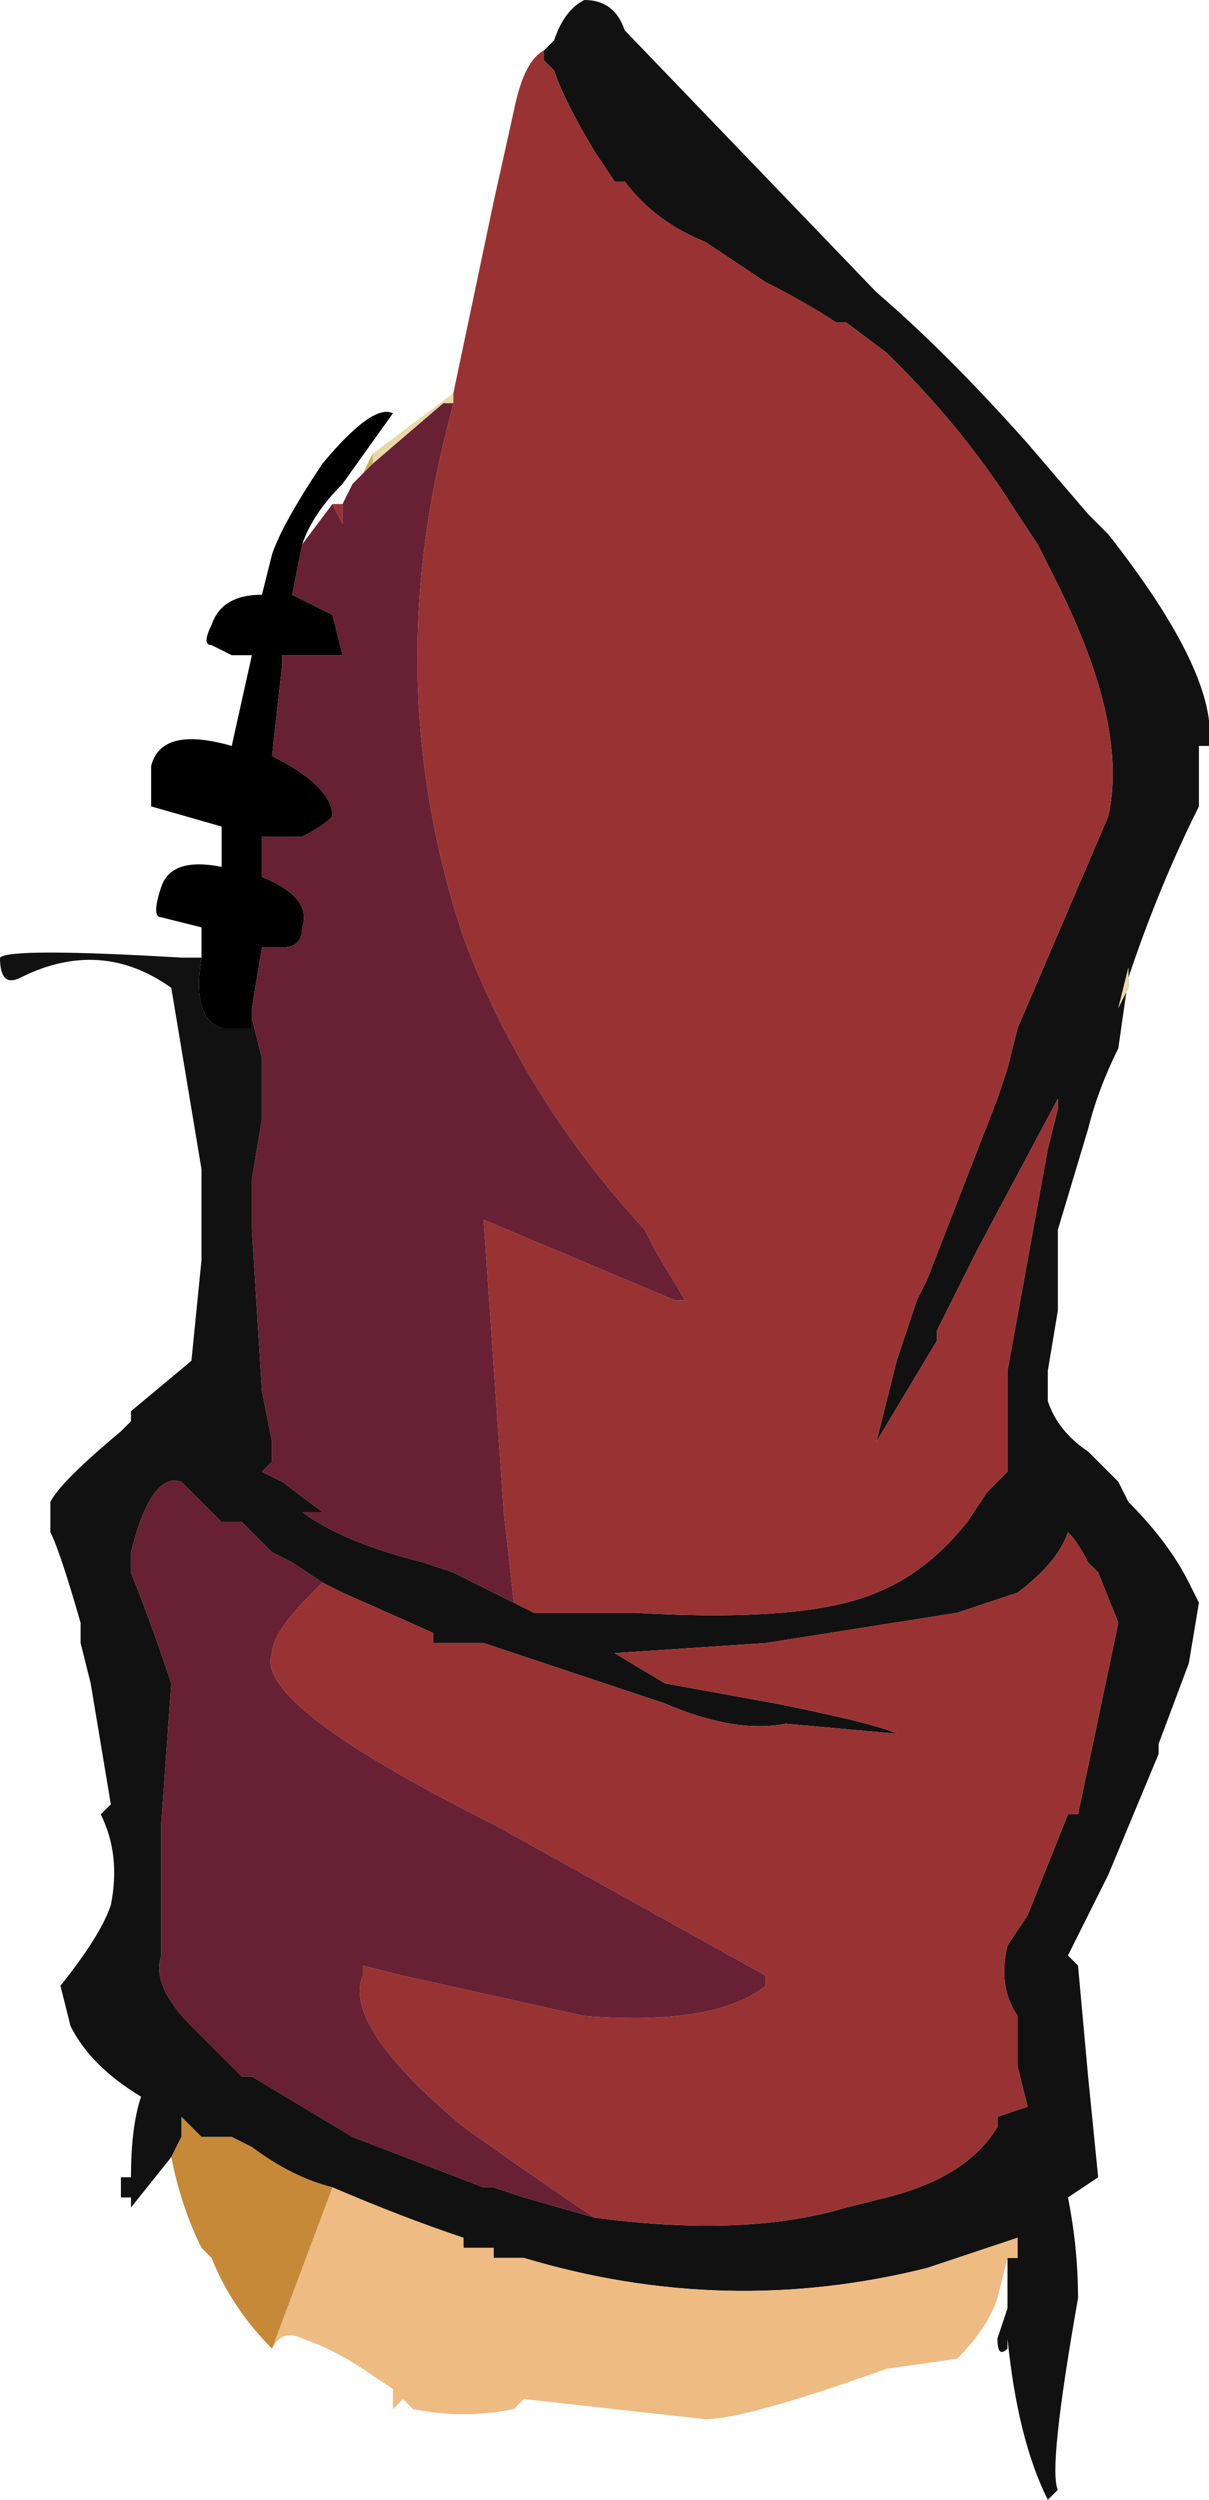 <?xml version="1.0" encoding="UTF-8" standalone="no"?>
<svg xmlns:ffdec="https://www.free-decompiler.com/flash" xmlns:xlink="http://www.w3.org/1999/xlink" ffdec:objectType="shape" height="12.4px" width="6.0px" xmlns="http://www.w3.org/2000/svg">
  <g transform="matrix(1.0, 0.0, 0.0, 1.0, -0.3, 1.75)">
    <path d="M3.0 -1.5 L3.05 -1.55 Q3.1 -1.7 3.2 -1.75 3.35 -1.75 3.4 -1.6 L4.65 -0.3 Q5.0 0.0 5.4 0.45 L5.7 0.8 5.8 0.9 Q6.35 1.6 6.3 1.95 L6.25 1.95 6.25 2.25 Q6.05 2.65 5.9 3.1 L5.85 3.45 Q5.75 3.65 5.7 3.85 L5.55 4.35 Q5.55 4.6 5.55 4.75 L5.5 5.05 5.5 5.2 Q5.55 5.35 5.7 5.45 L5.85 5.6 5.9 5.7 Q6.1 5.9 6.2 6.1 L6.25 6.2 6.2 6.5 6.05 6.9 6.05 6.95 5.8 7.55 5.6 7.95 5.65 8.0 5.7 8.55 5.75 9.05 5.6 9.15 Q5.65 9.4 5.65 9.65 5.5 10.5 5.55 10.6 L5.5 10.65 Q5.35 10.35 5.3 9.85 L5.3 9.9 Q5.25 9.95 5.25 9.85 L5.3 9.7 5.3 9.45 5.35 9.45 5.35 9.35 4.9 9.5 Q3.9 9.75 2.9 9.45 L2.75 9.45 2.75 9.4 2.6 9.4 2.6 9.35 Q2.3 9.25 1.95 9.1 1.75 9.05 1.55 8.9 L1.45 8.85 1.3 8.85 1.2 8.75 1.2 8.85 1.15 8.95 0.95 9.2 0.95 9.15 0.9 9.15 0.9 9.05 0.95 9.05 Q0.95 8.8 1.0 8.65 0.75 8.5 0.65 8.3 L0.6 8.1 Q0.8 7.85 0.85 7.7 0.9 7.45 0.8 7.25 L0.85 7.2 0.75 6.6 0.7 6.4 0.7 6.3 Q0.6 5.95 0.55 5.85 L0.55 5.7 Q0.6 5.6 0.9 5.35 L0.95 5.3 0.95 5.25 1.25 5.0 1.3 4.5 1.3 4.05 1.15 3.15 Q0.8 2.9 0.4 3.1 0.3 3.15 0.3 3.0 0.35 2.95 1.2 3.0 L1.3 3.0 Q1.25 3.3 1.4 3.35 1.5 3.35 1.55 3.35 L1.55 3.3 1.6 3.5 1.6 3.8 1.55 4.1 1.55 4.35 1.6 5.15 1.65 5.4 1.65 5.5 1.6 5.55 1.7 5.6 1.9 5.75 1.8 5.75 Q2.0 5.9 2.4 6.0 L2.55 6.05 2.85 6.2 2.95 6.25 3.45 6.25 Q4.3 6.3 4.65 6.15 4.9 6.05 5.1 5.8 L5.2 5.65 5.3 5.55 5.3 5.05 5.5 3.95 5.55 3.75 5.55 3.7 5.15 4.45 4.95 4.85 4.95 4.9 4.65 5.4 4.75 5.0 4.85 4.7 4.9 4.6 5.25 3.7 5.3 3.55 5.35 3.35 5.8 2.3 Q5.9 1.85 5.55 1.15 L5.45 0.95 5.35 0.8 Q5.1 0.4 4.75 0.05 L4.7 0.0 4.5 -0.15 4.45 -0.15 Q4.3 -0.25 4.1 -0.35 L3.8 -0.55 Q3.55 -0.65 3.4 -0.85 L3.35 -0.85 3.25 -1.0 Q3.1 -1.25 3.05 -1.4 L3.0 -1.45 3.0 -1.5 M2.25 10.15 L2.25 10.1 2.25 10.15 M5.9 3.15 L5.9 3.05 5.85 3.25 5.9 3.15 M1.9 6.1 L1.75 6.0 1.65 5.95 1.5 5.8 1.4 5.8 1.2 5.6 Q1.05 5.55 0.95 5.95 L0.95 6.05 Q1.05 6.3 1.15 6.6 L1.1 7.3 1.1 7.5 Q1.1 7.65 1.1 7.8 L1.1 7.95 Q1.05 8.1 1.25 8.3 L1.5 8.55 1.55 8.55 Q1.8 8.7 2.05 8.85 L2.7 9.1 2.75 9.1 2.9 9.15 3.25 9.25 Q4.0 9.35 4.5 9.2 L4.7 9.15 Q5.1 9.05 5.25 8.8 L5.25 8.75 5.4 8.7 5.35 8.5 5.35 8.25 Q5.25 8.1 5.3 7.9 L5.4 7.75 5.6 7.25 5.65 7.25 5.85 6.3 5.75 6.05 5.7 6.0 Q5.65 5.9 5.6 5.85 5.55 6.0 5.35 6.15 L5.05 6.25 4.1 6.4 3.35 6.45 3.6 6.6 4.15 6.7 Q4.65 6.8 4.75 6.85 L4.2 6.8 Q3.95 6.85 3.6 6.7 L2.7 6.4 2.45 6.4 2.45 6.35 2.0 6.15 1.9 6.1" fill="#111111" fill-rule="evenodd" stroke="none"/>
    <path d="M2.1 0.6 L2.15 0.5 2.15 0.55 2.1 0.6" fill="#c5ad52" fill-rule="evenodd" stroke="none"/>
    <path d="M2.15 0.5 L2.55 0.2 2.55 0.25 2.5 0.25 2.15 0.55 2.15 0.5 M5.9 3.15 L5.85 3.25 5.9 3.05 5.9 3.15" fill="#e9d9a7" fill-rule="evenodd" stroke="none"/>
    <path d="M2.55 0.2 L2.75 -0.75 2.85 -1.2 Q2.9 -1.45 3.0 -1.5 L3.0 -1.45 3.05 -1.4 Q3.1 -1.25 3.25 -1.0 L3.35 -0.85 3.4 -0.85 Q3.55 -0.65 3.8 -0.55 L4.1 -0.35 Q4.3 -0.25 4.45 -0.15 L4.5 -0.15 4.7 0.0 4.75 0.05 Q5.1 0.4 5.35 0.8 L5.45 0.95 5.55 1.15 Q5.9 1.85 5.8 2.3 L5.35 3.35 5.3 3.55 5.25 3.7 4.9 4.6 4.85 4.7 4.75 5.0 4.65 5.4 4.95 4.9 4.95 4.85 5.15 4.45 5.55 3.7 5.55 3.75 5.5 3.95 5.3 5.05 5.3 5.55 5.2 5.65 5.1 5.8 Q4.9 6.05 4.65 6.15 4.3 6.3 3.45 6.25 L2.95 6.25 2.85 6.2 2.8 5.75 2.7 4.3 3.65 4.7 3.7 4.7 3.55 4.45 3.5 4.35 Q2.9 3.7 2.6 2.9 2.2 1.7 2.5 0.45 L2.55 0.25 2.55 0.2 M1.95 0.75 L2.0 0.75 2.0 0.85 1.95 0.75 M1.9 6.1 L2.0 6.15 2.45 6.35 2.45 6.4 2.7 6.4 3.6 6.7 Q3.95 6.85 4.2 6.8 L4.75 6.85 Q4.65 6.8 4.15 6.7 L3.6 6.6 3.35 6.45 4.1 6.4 5.05 6.25 5.35 6.15 Q5.55 6.0 5.6 5.85 5.65 5.9 5.7 6.0 L5.75 6.05 5.85 6.3 5.65 7.25 5.6 7.25 5.4 7.75 5.3 7.9 Q5.25 8.1 5.35 8.25 L5.35 8.5 5.4 8.7 5.25 8.75 5.25 8.8 Q5.1 9.05 4.7 9.15 L4.5 9.2 Q4.0 9.35 3.25 9.25 2.95 9.05 2.6 8.8 2.0 8.3 2.1 8.05 L2.1 8.0 2.3 8.05 3.2 8.25 Q3.85 8.3 4.1 8.1 L4.1 8.05 2.75 7.3 Q1.55 6.7 1.65 6.45 1.65 6.35 1.85 6.15 L1.9 6.1" fill="#993333" fill-rule="evenodd" stroke="none"/>
    <path d="M5.3 9.45 L5.25 9.65 Q5.2 9.8 5.05 9.95 L4.7 10.0 Q4.0 10.25 3.8 10.25 L2.9 10.15 2.85 10.2 Q2.6 10.25 2.35 10.2 L2.3 10.15 2.25 10.2 2.25 10.15 2.25 10.1 2.1 10.0 Q1.95 9.9 1.8 9.85 1.7 9.8 1.65 9.9 L1.95 9.1 Q2.3 9.25 2.6 9.35 L2.6 9.4 2.75 9.4 2.75 9.45 2.9 9.45 Q3.9 9.75 4.9 9.5 L5.35 9.35 5.35 9.45 5.3 9.45" fill="#eebb82" fill-rule="evenodd" stroke="none"/>
    <path d="M1.65 9.9 Q1.45 9.7 1.35 9.45 L1.3 9.4 Q1.2 9.2 1.15 8.95 L1.2 8.85 1.2 8.75 1.3 8.85 1.45 8.85 1.55 8.9 Q1.75 9.05 1.95 9.1 L1.65 9.9" fill="#c58938" fill-rule="evenodd" stroke="none"/>
    <path d="M1.3 3.0 L1.3 2.85 1.1 2.8 Q1.05 2.8 1.1 2.65 1.15 2.5 1.4 2.55 L1.4 2.35 1.05 2.25 1.05 2.2 Q1.05 2.15 1.05 2.05 1.1 1.85 1.45 1.95 L1.55 1.5 1.45 1.5 1.35 1.45 Q1.3 1.45 1.35 1.35 1.4 1.2 1.6 1.2 L1.65 1.0 Q1.7 0.85 1.9 0.55 2.15 0.25 2.25 0.3 L2.0 0.65 Q1.85 0.8 1.8 0.95 L1.75 1.2 Q1.85 1.25 1.95 1.3 L2.0 1.5 1.7 1.5 1.7 1.55 1.65 2.0 Q1.95 2.15 1.95 2.3 1.9 2.35 1.8 2.4 L1.6 2.4 1.6 2.6 Q1.85 2.7 1.8 2.85 1.8 2.95 1.7 2.95 L1.6 2.95 1.55 3.25 1.55 3.3 1.55 3.35 Q1.5 3.35 1.4 3.35 1.25 3.3 1.3 3.0" fill="#000000" fill-rule="evenodd" stroke="none"/>
    <path d="M1.8 0.95 L1.95 0.75 2.0 0.85 2.0 0.75 2.05 0.65 2.1 0.6 2.15 0.55 2.5 0.25 2.55 0.25 2.55 0.2 2.55 0.25 2.5 0.45 Q2.2 1.7 2.6 2.9 2.9 3.7 3.5 4.35 L3.55 4.45 3.7 4.7 3.65 4.7 2.7 4.3 2.8 5.75 2.85 6.2 2.55 6.05 2.4 6.0 Q2.0 5.9 1.8 5.75 L1.9 5.75 1.7 5.6 1.6 5.55 1.65 5.5 1.65 5.4 1.6 5.15 1.55 4.35 1.55 4.1 1.6 3.8 1.6 3.5 1.55 3.3 1.55 3.25 1.6 2.95 1.7 2.95 Q1.8 2.95 1.8 2.85 1.85 2.7 1.6 2.6 L1.6 2.4 1.8 2.4 Q1.9 2.35 1.95 2.3 1.95 2.15 1.65 2.0 L1.7 1.55 1.7 1.5 2.0 1.5 1.95 1.3 Q1.85 1.25 1.75 1.2 L1.8 0.95 M3.25 9.25 L2.9 9.15 2.75 9.1 2.7 9.1 2.05 8.85 Q1.8 8.7 1.55 8.55 L1.5 8.55 1.25 8.3 Q1.05 8.1 1.1 7.95 L1.1 7.8 Q1.1 7.65 1.1 7.5 L1.1 7.3 1.15 6.6 Q1.05 6.3 0.95 6.05 L0.95 5.95 Q1.05 5.55 1.2 5.6 L1.4 5.8 1.5 5.8 1.65 5.95 1.75 6.0 1.9 6.1 1.85 6.15 Q1.65 6.35 1.65 6.45 1.55 6.7 2.75 7.3 L4.1 8.05 4.1 8.1 Q3.85 8.3 3.2 8.25 L2.3 8.05 2.1 8.0 2.1 8.05 Q2.0 8.3 2.6 8.8 2.95 9.05 3.25 9.25" fill="#682034" fill-rule="evenodd" stroke="none"/>
  </g>
</svg>

